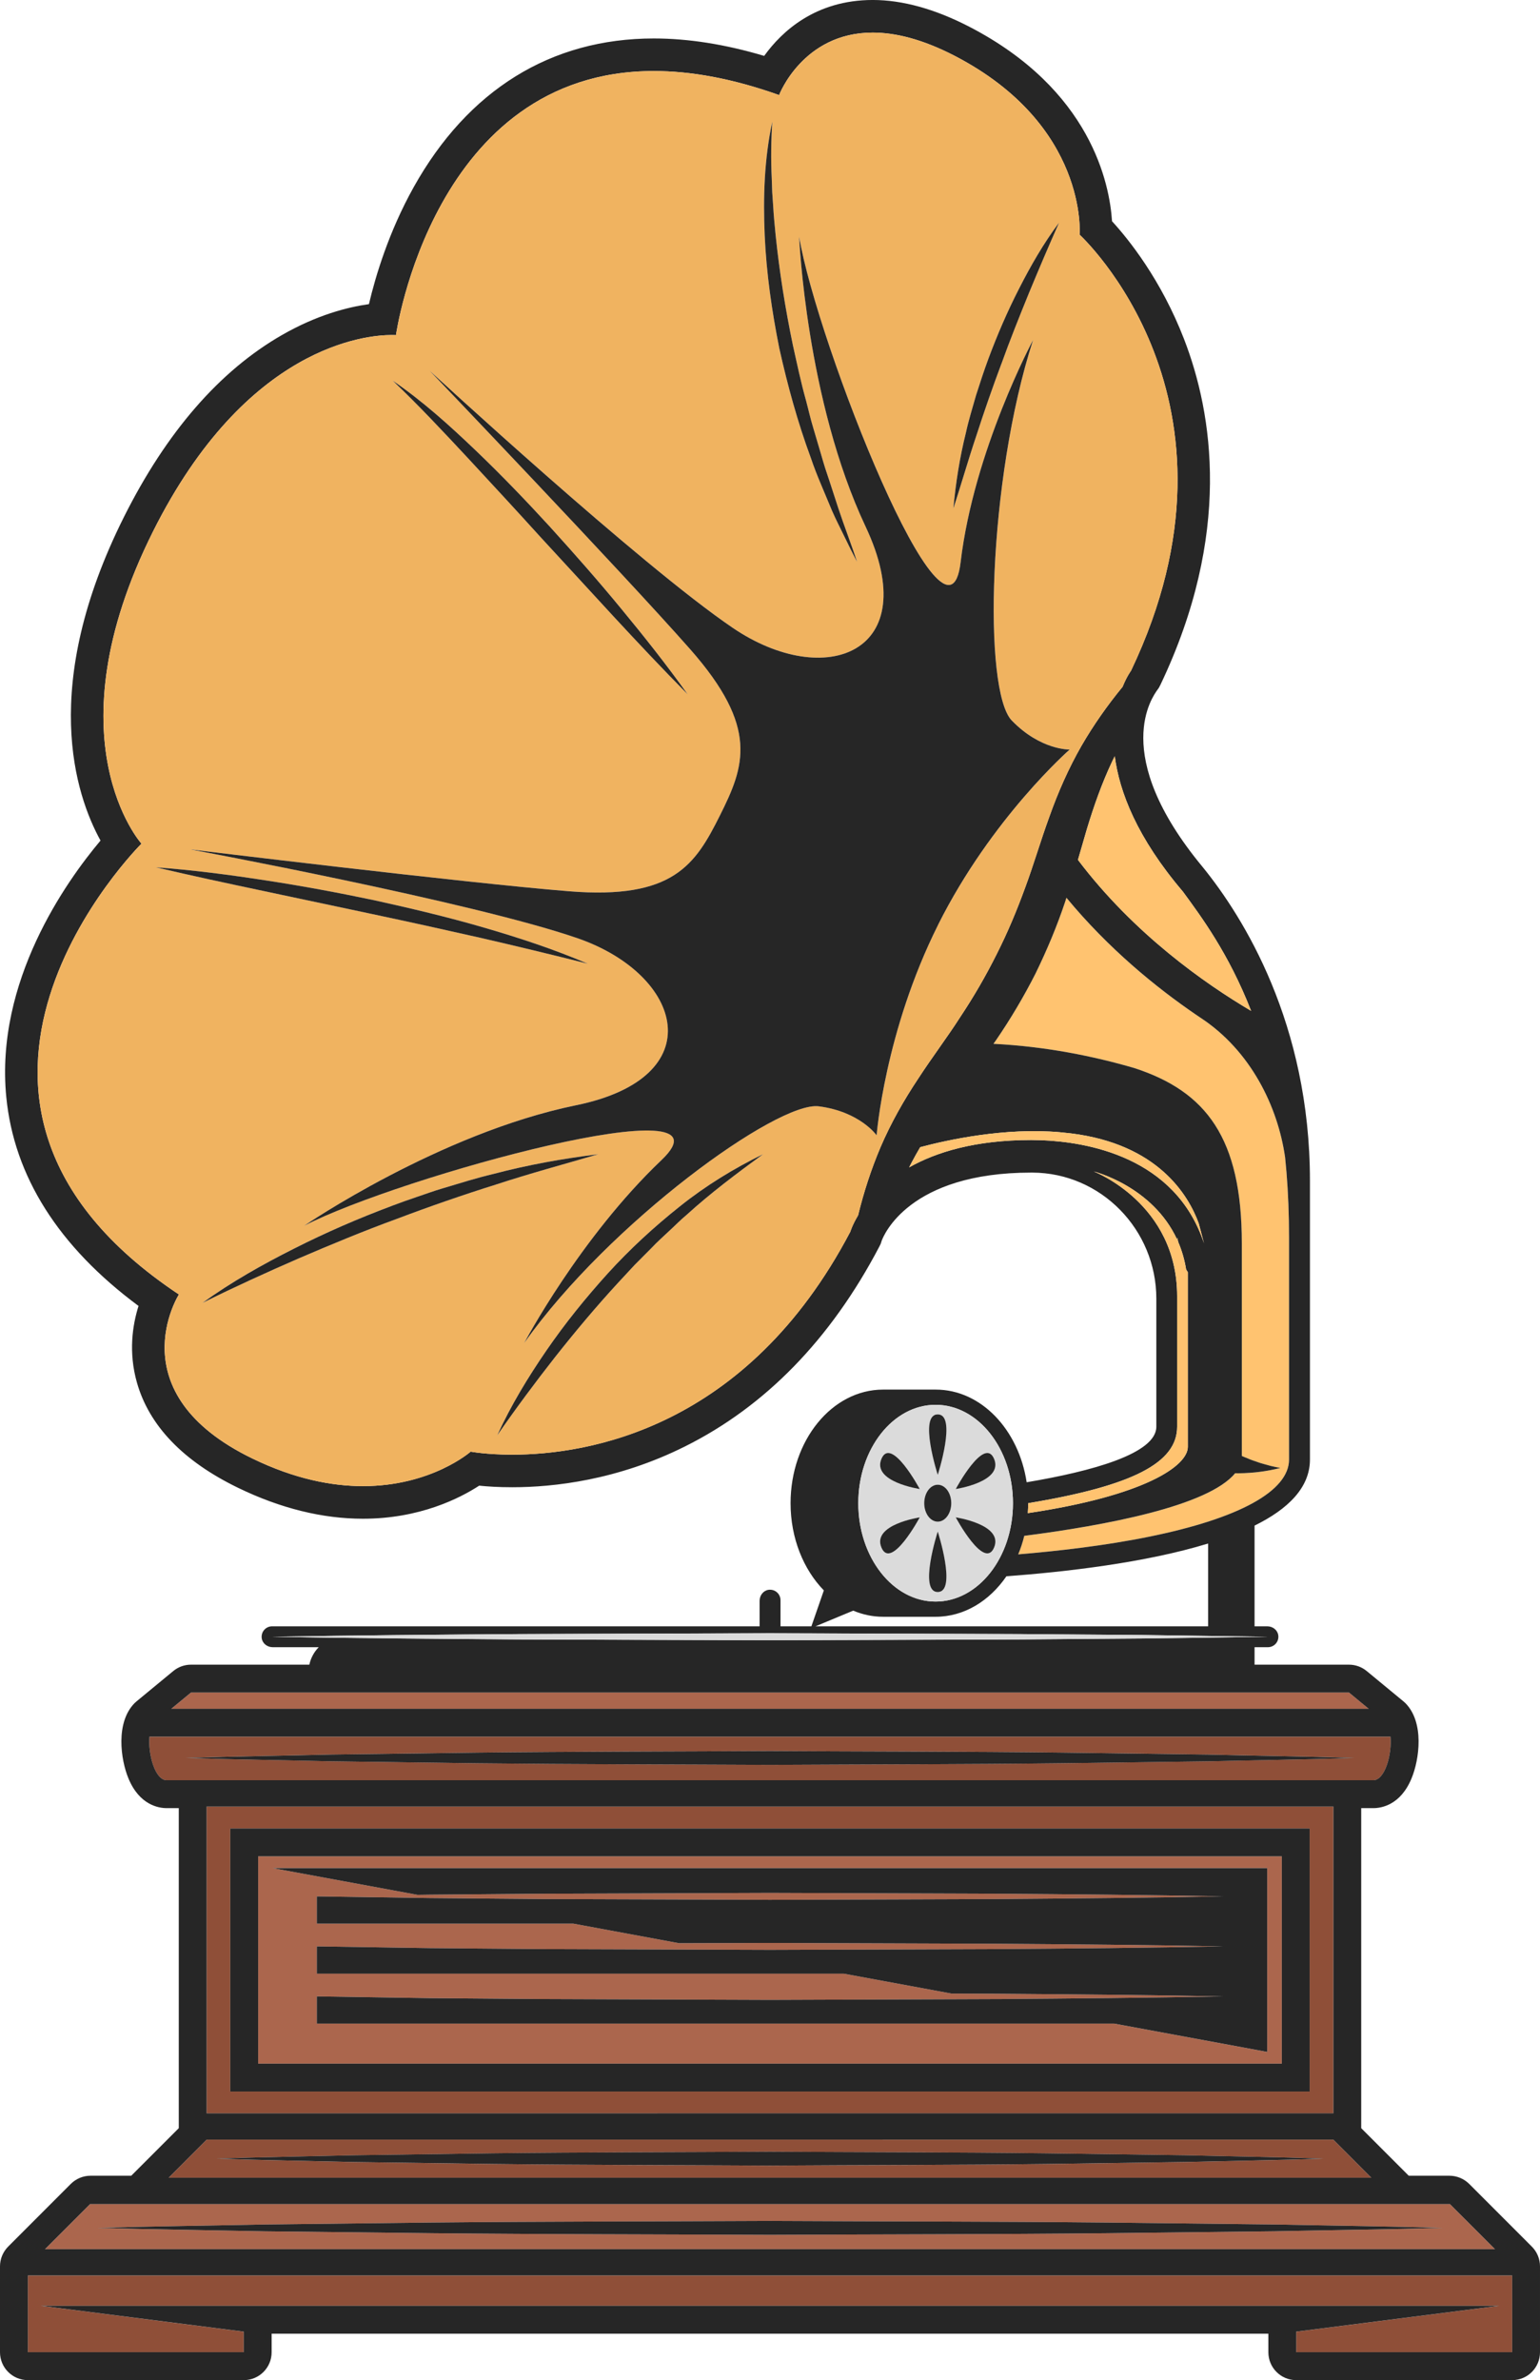 <svg xmlns="http://www.w3.org/2000/svg" width="699.26" height="1080" viewBox="0 0 699.26 1080"><g id="a"/><g id="b"><g id="c"><g id="d"><path d="M582.04 842.32H117.22v94.07h464.81v-94.07zm-6.66 88.76-69.41-12.83H143.86v-12.37l51.44.79 51.45.42 102.89.37 102.87-.37c34.3-.25 68.6-.55 102.89-1.21-34.28-.65-68.59-.95-102.89-1.21l-20.49-.08-48.89-9.02H143.86v-12.39l51.44.79 51.45.44 102.89.35 102.87-.35c34.3-.25 68.6-.57 102.89-1.23-34.28-.64-68.59-.95-102.89-1.19l-102.87-.37-41.28.13-48.07-8.89H143.86v-12.37l51.44.77 51.45.45 102.89.35 102.87-.35c34.3-.27 68.6-.57 102.89-1.22-34.28-.65-68.59-.96-102.89-1.21l-102.87-.37-102.89.37-51.45.44-5.73.08-65.7-12.12h451.52v83.39z" fill="#ab664d"/><path d="M605.44 819.75H93.82v139.17h511.62V819.75zm-10.76 129.3H104.56V829.68h490.11v119.37z" fill="#8f4f38"/><path d="M86.73 768.01H349.64 612.53L621.49 775.39H77.77L86.73 768.01z" fill="#ab664d"/><path d="M612.03 807.8h11.55c5.23.0 8.52-11.72 7.78-19.77H67.88c-.72 8.05 2.56 19.77 7.78 19.77H612.03zm2.78-10.13c-22.1.72-44.19 1.02-66.29 1.54l-66.31.87c-44.19.52-88.39.49-132.58.74-44.21-.23-88.4-.22-132.61-.72l-66.29-.89c-22.1-.52-44.19-.82-66.29-1.54 22.1-.72 44.19-1.02 66.29-1.56l66.29-.87c44.21-.5 88.4-.49 132.61-.72 44.19.25 88.39.2 132.58.72l66.31.89c22.1.54 44.19.84 66.29 1.54z" fill="#8f4f38"/><path d="M20.44 1020.58H678.82l-20.45-20.45H40.89l-20.45 20.45zm23.74-9.67c25.45-.72 50.9-1.02 76.37-1.54l76.36-.89c50.92-.5 101.82-.47 152.73-.72 50.9.27 101.82.22 152.72.74l76.37.87c25.45.52 50.91.82 76.37 1.54-25.45.72-50.92 1.02-76.37 1.54l-76.37.89c-50.9.52-101.82.47-152.72.74-50.91-.25-101.81-.23-152.73-.74l-76.36-.87c-25.47-.52-50.92-.84-76.37-1.56z" fill="#ab664d"/><path d="M76.57 988.18H622.69l-17.25-17.27v-.03H93.82v.03l-17.25 17.27zm21.76-8.68c20.94-.72 41.88-1.02 62.84-1.54l62.82-.89c41.88-.5 83.76-.47 125.65-.72 41.88.25 83.76.22 125.66.74l62.8.87c20.96.52 41.88.82 62.84 1.54-20.96.72-41.88 1.02-62.84 1.54l-62.8.89c-41.9.52-83.78.45-125.66.74-41.9-.25-83.77-.23-125.65-.74l-62.82-.87c-20.96-.52-41.9-.84-62.84-1.56z" fill="#8f4f38"/><path d="M686.62 1067.34H588.58V1058.02L680.73 1046.28H588.58 587.65 349.64 111.61 110.68 18.54L110.68 1058.02V1067.34H12.66V1032.54H686.62V1067.34z" fill="#8f4f38"/><path d="M462.33 705.31c1.1-2.66 2.04-5.46 2.75-8.4 36.77-4.71 83.54-13.49 95.75-28.42.57.02 1.16.05 1.73.03 6.51-.07 12.79-.89 18.79-2.41-1.53-.29-3.03-.61-4.54-.97-.5-.12-.99-.29-1.49-.42-.99-.27-1.96-.52-2.92-.82-.59-.17-1.16-.39-1.73-.59-.87-.29-1.73-.57-2.56-.89-.61-.22-1.19-.49-1.78-.74-.79-.3-1.56-.6-2.33-.96-.05-.02-.08-.05-.14-.07v-96.47c0-47.73-16.11-68.91-48.8-79.54-18.37-5.35-40.2-9.82-63.98-11 .33-.49.7-.95 1.04-1.44 6.64-9.69 12.72-19.9 18.05-30.41 5.18-10.6 9.79-21.56 13.5-32.69.2-.59.37-1.17.55-1.74 19.18 23.2 40.81 40.77 58.95 53.15.64.44 1.32.91 2.09 1.41 22.55 14.84 34.96 40.1 38.26 63.31v.03c.22 2.16.42 4.37.62 6.64.76 9.3 1.16 19.21 1.16 29.81v100.56c0 14.28-22.57 26.71-63.54 35.02-20.1 4.09-41.54 6.52-59.43 8.01z" fill="#ffc370"/><path d="M3.7 1019.42c-2.36 2.38-3.7 5.58-3.7 8.94v38.98c0 7.01 5.67 12.66 12.66 12.66H110.68c6.99.0 12.66-5.65 12.66-12.66v-8.42h452.58v8.42c0 7.01 5.66 12.66 12.66 12.66h98.04c6.99.0 12.64-5.65 12.64-12.66v-38.98c0-3.35-1.32-6.56-3.7-8.94l-28.47-28.48c-2.38-2.35-5.6-3.69-8.95-3.69h-18.48l-21.58-21.58v-145.22h5.5c3.56.0 12.32-1.32 17.35-13.49 3.56-8.57 5.92-25.42-2.83-34.2-.28-.27-.59-.55-.91-.81l-16.61-13.7c-2.28-1.88-5.11-2.9-8.05-2.9h-42.88v-7.93h6.07c2.88.0 5.17-2.55 4.68-5.53-.39-2.33-2.56-3.94-4.93-3.94h-5.82v-45.7c15.17-7.46 25.15-17.22 25.15-29.98v-126.44c0-71.47-30.31-119.79-48.7-142.4-42.63-51.38-22.4-77.66-20.64-80.31.7-.87.97-1.42 1.48-2.45 32.53-68.27 23.79-122.89 10.73-156.71-10.46-27.09-25.25-45.42-32.74-53.58-1.09-17-9.56-59.67-64.76-88.23-15.59-8.06-30.36-12.16-43.89-12.16h0c-26.02.0-41.34 14.32-49.29 25.37-17.64-5.25-34.45-7.91-50.11-7.91-46.69.0-84.39 23.34-109.06 67.5-11.39 20.4-17.39 40.67-20.3 53.05-9.61 1.34-23.64 4.91-39.51 14.03-28.32 16.25-52.42 44.01-71.72 82.52-38.46 76.8-22.11 126.06-10.65 146.86-15.73 18.69-47.91 63.96-42.79 116.35 3.52 35.99 23.71 67.87 60.05 94.82-2.75 8.73-4.63 21.06-.72 34.79 5.57 19.6 21.04 35.68 45.99 47.76 19.18 9.29 38.24 14 56.65 14 25.72.0 43.98-9.29 52.76-15.01 3.71.39 8.78.72 15.01.72 18.86.0 47.76-3.2 78.43-18.51 36.5-18.19 66.17-48.65 88.17-90.53.54-1.02.82-1.57 1.09-2.65.92-2.58 12.42-31.08 67.95-31.08h.5c31.25.1 56.32 25.95 56.32 57.2v58.11c0 12.22-29.21 20.22-58.88 25.2-3.64-23.93-20.74-42.05-41.31-42.05h-23.86c-23.2.0-42.03 23.07-42.03 51.55.0 15.89 5.87 30.09 15.11 39.57l-5.65 16.29h-14.03v-11.85c0-2.88-2.56-5.16-5.53-4.69-2.33.38-3.96 2.58-3.96 4.95v11.6H123.54c-2.88.0-5.16 2.57-4.68 5.53.39 2.33 2.57 3.94 4.93 3.94h20.94c-2.11 2.16-3.62 4.88-4.26 7.93h-53.75c-2.93.0-5.78 1.02-8.05 2.9l-16.61 13.7c-.32.25-.6.54-.91.81-8.75 8.78-6.39 25.63-2.83 34.2 5.03 12.17 13.81 13.49 17.34 13.49h5.52v145.22l-21.58 21.58h-18.48c-3.37.0-6.57 1.34-8.95 3.69l-28.47 28.48zm383.71-288.58c4.26 1.78 8.82 2.78 13.56 2.78h23.86c12.91.0 24.44-7.14 32.15-18.37 26.51-1.98 62.87-6.07 91.59-14.87v37.57h-178.28l17.12-7.11zm72.54-48.75c0 24.59-15.76 44.63-35.12 44.63s-35.11-20.03-35.11-44.63 15.74-44.65 35.11-44.65 35.12 20.03 35.12 44.65zm36.72-150.52s26.67 6.61 37.84 30.93v-1.01l.5 2.13c1.59 3.72 2.83 7.85 3.57 12.42l.77 1.22v79.25c0 8.65-19.5 22.15-72.66 30.08.1-1.49.18-3 .18-4.51 47.38-7.86 67.63-18.28 67.63-34.7v-59.21c0-42.18-37.84-56.6-37.84-56.6zm-83.86-1.88c.4-.79.79-1.58 1.21-2.33 1.22-2.31 2.5-4.59 3.82-6.82 12.36-3.29 38.43-9.02 63.54-6.77 1.68.15 3.3.33 4.95.52 39.3 4.88 53.2 27.8 57.97 40.81 1.36 5.25 2.41 9.1 2.41 9.1-13.03-39.6-53.72-46.09-74.07-46.83-1.49-.02-2.98-.08-4.44-.08-25.33.0-43.05 5.45-55.39 12.41zm100.78-225.39s-1.91 2.51-3.86 7.33c-6.84 8.33-13.13 17.22-18.63 26.71-5.9 10.26-10.73 21.27-14.64 32.29-4.01 10.98-7.14 21.83-10.98 32.14-3.77 10.36-7.98 20.42-12.94 30.21-4.91 9.81-10.36 19.23-16.48 28.42-5.93 9.27-12.78 18.24-19.16 28.06-6.47 9.71-12.41 20.15-17.08 31.06-4.29 10.11-7.65 20.47-10.19 30.95-2.65 4.41-3.54 7.44-3.54 7.44-47.13 89.64-119.52 101.14-153.52 101.14-11.7.0-18.86-1.36-18.86-1.36.0.0-17.74 15.64-48.9 15.64-14.12.0-30.97-3.2-50.2-12.52-61.66-29.87-33.38-74.44-33.38-74.44-133.65-88.82-17-204.55-17-204.55.0.0-42.15-46.98 5.26-141.68 42.4-84.65 97.14-89.12 108.27-89.12 1.32.0 2.03.05 2.03.05.0.0 16.78-119.84 117.07-119.84 16.58.0 35.44 3.27 56.9 10.91.0.0 10.76-28.35 42.5-28.35 10.11.0 22.37 2.88 37.1 10.48 60.86 31.48 56.85 81.23 56.85 81.23.0.0 81.93 74.87 23.37 197.8zm54.5 154.39c-20.79-12.27-53.16-34.86-78.63-68.52 1.36-4.71 2.7-9.37 4.04-13.92 3.22-10.63 6.82-20.82 11.48-30.71.39-.79.81-1.59 1.19-2.41 2.1 16.23 10.13 37 30.9 61.39.02.0.02.02.03.03 8.3 11.35 20.79 28.03 30.98 54.13zm-46.32 238.6c-20.1 4.09-41.54 6.52-59.43 8.01 1.1-2.66 2.04-5.46 2.75-8.4 36.77-4.71 83.54-13.49 95.75-28.42.57.02 1.16.05 1.73.03 6.51-.07 12.79-.89 18.79-2.41-1.53-.29-3.03-.61-4.54-.97-.5-.12-.99-.29-1.49-.42-.99-.27-1.96-.52-2.92-.82-.59-.17-1.16-.39-1.73-.59-.87-.29-1.73-.57-2.56-.89-.61-.22-1.19-.49-1.78-.74-.79-.3-1.56-.6-2.33-.96-.05-.02-.08-.03-.14-.05v-96.48c0-47.73-16.11-68.91-48.8-79.54-18.37-5.35-40.2-9.82-63.98-11 .33-.49.7-.95 1.04-1.44 6.64-9.69 12.72-19.9 18.05-30.41 5.18-10.6 9.79-21.56 13.5-32.69.2-.59.37-1.17.55-1.74 19.18 23.2 40.81 40.77 58.95 53.15.64.44 1.32.91 2.09 1.41 22.55 14.84 34.96 40.1 38.26 63.31v.03c.22 2.16.42 4.37.62 6.64.76 9.3 1.16 19.21 1.16 29.81v100.56c0 14.28-22.57 26.71-63.54 35.02zm-2.56 46.17-56.53.44-113.03.37-113.05-.37c-37.69-.25-75.36-.55-113.05-1.21 37.69-.65 75.36-.96 113.05-1.23l113.05-.37 113.03.37 56.53.44 56.51.79-56.51.77zm102.28 31.92H77.77l8.95-7.38H612.53l8.95 7.38zm-9.45 32.41H75.66c-5.21.0-8.5-11.72-7.78-19.77H631.36c.74 8.05-2.55 19.77-7.78 19.77h-11.55zm-6.59 11.95v139.17H93.82v-139.17h511.62zm17.25 168.42H76.57l17.25-17.27v-.03h511.62v.03l17.25 17.27zm56.13 32.41H20.44l20.45-20.45H658.37l20.45 20.45zm-666.17 11.95H686.62v34.8h-98.04v-9.32l92.16-11.74H18.54l92.14 11.74v9.32H12.66v-34.8z" fill="#262626"/><path d="M104.56 949.05h490.11V829.68H104.56v119.37zm12.66-106.73h464.81v94.07H117.22v-94.07z" fill="#262626"/><path d="M143.86 918.25v-12.37l51.44.79 51.45.42 102.89.37 102.87-.37c34.3-.25 68.6-.55 102.89-1.21-34.28-.65-68.59-.95-102.89-1.21l-20.49-.08-48.89-9.02H143.86v-12.39l51.44.79 51.45.44 102.89.35 102.87-.35c34.3-.25 68.6-.57 102.89-1.23-34.28-.64-68.59-.95-102.89-1.19l-102.87-.37-41.28.13-48.07-8.89H143.86v-12.37l51.44.77 51.45.45 102.89.35 102.87-.35c34.3-.27 68.6-.57 102.89-1.22-34.28-.65-68.59-.96-102.89-1.21l-102.87-.37-102.89.37-51.45.44-5.73.08-65.7-12.12h451.52v83.39l-69.41-12.83H143.86z" fill="#262626"/><path d="M482.22 800.09c-44.19.52-88.39.49-132.58.74-44.21-.23-88.4-.22-132.61-.72l-66.29-.89c-22.1-.52-44.19-.82-66.29-1.54 22.1-.72 44.19-1.02 66.29-1.56l66.29-.87c44.21-.5 88.4-.49 132.61-.72 44.19.25 88.39.2 132.58.72l66.31.89c22.1.54 44.19.84 66.29 1.54-22.1.72-44.19 1.02-66.29 1.54l-66.31.87z" fill="#262626"/><path d="M223.98 977.06c41.88-.5 83.76-.47 125.65-.72 41.88.25 83.76.22 125.66.74l62.8.87c20.96.52 41.88.82 62.84 1.54-20.96.72-41.88 1.02-62.84 1.54l-62.8.89c-41.9.52-83.78.45-125.66.74-41.9-.25-83.77-.23-125.65-.74l-62.82-.87c-20.96-.52-41.9-.84-62.84-1.56 20.94-.72 41.88-1.02 62.84-1.54l62.82-.89z" fill="#262626"/><path d="M196.91 1008.48c50.92-.5 101.82-.47 152.73-.72 50.9.27 101.82.22 152.72.74l76.37.87c25.45.52 50.91.82 76.37 1.54-25.45.72-50.92 1.02-76.37 1.54l-76.37.89c-50.9.52-101.82.47-152.72.74-50.91-.25-101.81-.23-152.73-.74l-76.36-.87c-25.47-.52-50.92-.84-76.37-1.56 25.45-.72 50.9-1.02 76.37-1.54l76.36-.89z" fill="#262626"/><path d="M513.59 304.31c58.56-122.92-23.37-197.8-23.37-197.8.0.0 4.01-49.74-56.85-81.23-14.74-7.59-26.99-10.48-37.1-10.48-31.74.0-42.5 28.35-42.5 28.35-21.46-7.64-40.32-10.91-56.9-10.91-100.29.0-117.07 119.84-117.07 119.84.0.0-.7-.05-2.03-.05-11.13.0-65.87 4.48-108.27 89.12-47.41 94.71-5.26 141.68-5.26 141.68.0.0-116.65 115.73 17 204.55.0.0-28.28 44.56 33.38 74.44 19.23 9.32 36.08 12.52 50.2 12.52 31.17.0 48.9-15.64 48.9-15.64.0.0 7.16 1.36 18.86 1.36 34 0 106.39-11.5 153.52-101.14.0.0.89-3.03 3.54-7.44 2.55-10.48 5.9-20.84 10.19-30.95 4.68-10.91 10.61-21.36 17.08-31.06 6.39-9.83 13.23-18.79 19.16-28.06 6.12-9.19 11.57-18.61 16.48-28.42 4.96-9.79 9.17-19.85 12.94-30.21 3.84-10.31 6.97-21.16 10.98-32.14 3.91-11.01 8.74-22.03 14.64-32.29 5.5-9.49 11.78-18.37 18.63-26.71 1.94-4.81 3.86-7.33 3.86-7.33zM225.79 651.26c6.19-13.51 13.92-26.27 22.35-38.51 8.43-12.27 17.82-23.87 27.83-34.92 10.03-11.03 21.06-21.16 32.73-30.43 11.65-9.32 24.46-17.17 37.77-23.67-12 8.77-23.74 17.55-34.62 27.44-2.82 2.33-5.36 4.98-8.08 7.46-2.65 2.52-5.42 4.93-7.91 7.61l-7.76 7.8-7.48 8.06c-9.93 10.78-19.38 22.05-28.5 33.58-9.09 11.57-17.87 23.39-26.32 35.57zm-133.87-60.07c13.09-9.44 27.21-17.4 41.61-24.64 14.4-7.29 29.25-13.73 44.38-19.38 3.77-1.44 7.59-2.77 11.4-4.07 3.84-1.27 7.61-2.7 11.5-3.82 7.74-2.3 15.42-4.76 23.3-6.61 15.61-4.11 31.53-6.97 47.51-8.93-15.47 4.54-30.93 8.68-46.17 13.68-15.27 4.78-30.38 10.02-45.33 15.67-15.02 5.48-29.79 11.62-44.49 17.92-14.69 6.39-29.27 13.03-43.71 20.19zm-21.09-197.63c16.77 1.21 33.43 3.39 50.01 5.95 16.6 2.53 33.11 5.62 49.54 9.07 16.4 3.62 32.74 7.48 48.89 12.17 16.15 4.68 32.15 9.92 47.61 16.53-16.3-4.11-32.54-8.01-48.84-11.77-16.3-3.69-32.62-7.28-48.99-10.75l-49.11-10.41c-16.38-3.45-32.74-6.97-49.12-10.8zM215.89 204.28c11.82 11.3 23.14 23.08 34.17 35.12 10.96 12.09 21.76 24.32 32.12 36.93 10.39 12.57 20.54 25.38 30.05 38.68-11.52-11.62-22.67-23.49-33.73-35.42l-33.09-35.93c-10.91-12.05-21.98-23.99-33.03-35.91-11.1-11.89-22.18-23.76-34.02-35.02 13.53 9.25 25.73 20.27 37.54 31.55zm144.16-47.51c1.86 8.32 3.59 16.65 5.9 24.85 1.11 4.12 2.01 8.28 3.27 12.37l3.62 12.25c.62 2.05 1.16 4.11 1.83 6.14l2.03 6.09 3.97 12.2c2.67 8.11 5.83 16.08 8.48 24.28-1.98-3.82-3.91-7.65-5.77-11.54-1.86-3.86-3.86-7.69-5.58-11.63l-4.98-11.9c-1.69-3.99-3.27-8-4.64-12.07-5.98-16.18-10.56-32.86-14.32-49.73-3.4-16.93-5.87-34.08-6.64-51.35-.76-17.23-.18-34.67 3.45-51.52-.55 8.58-.67 17.13-.25 25.65l.22 6.4.44 6.37c.23 4.26.67 8.48 1.07 12.72 1.73 16.95 4.44 33.75 7.9 50.41zm120.81-55.73c-4.73 10.66-9.25 21.26-13.65 31.89-4.34 10.66-8.63 21.33-12.52 32.16-4.02 10.73-7.8 21.59-11.35 32.56-3.67 10.9-6.82 21.98-10.44 33.06 1.04-11.58 2.88-23.12 5.7-34.44 1.23-5.7 2.99-11.23 4.56-16.83 1.78-5.57 3.59-11.11 5.6-16.56 4.06-10.9 8.68-21.63 14-31.99 5.28-10.36 11.1-20.49 18.11-29.84zm4.85 239.07s-35.44 31-59.75 79.55c-24.29 48.53-27.9 95.49-27.9 95.49.0.0-7.56-10.75-26.27-13.16-18.71-2.4-95.04 52.68-133.74 107.38.0.0 25.25-47.75 62.29-82.96 37.03-35.19-118.58 7.29-162.19 29.76.0.0 61.31-41.95 123.41-54.66 62.08-12.69 48.58-59.25.64-75.81-47.93-16.53-175.87-40.3-175.87-40.3.0.0 124.75 15.21 172.11 19.01 47.34 3.82 57.3-12.1 68.45-34.37 11.16-22.28 17.94-39.8-13.48-75.44-31.42-35.61-118.31-126.41-118.31-126.41.0.0 95.66 88.22 137.63 116.69 41.96 28.5 87.35 11.4 60.32-45.94-27.04-57.32-30.18-131.54-30.18-131.54 8.13 48.37 67.35 198.43 73.33 147.7 6-50.73 32.89-100.82 32.89-100.82-20.62 63.74-22.77 159.12-9.66 172.66 13.13 13.53 26.27 13.16 26.27 13.16z" fill="#f0b360"/><path d="M489.46 390.18c1.36-4.71 2.7-9.37 4.04-13.92 3.22-10.63 6.82-20.82 11.48-30.71.39-.79.81-1.59 1.19-2.41 2.1 16.23 10.13 37 30.9 61.39.02.0.02.02.03.03 8.3 11.35 20.79 28.03 30.98 54.13-20.79-12.27-53.16-34.86-78.63-68.52z" fill="#ffc370"/><path d="M425.95 419.67c-24.29 48.53-27.9 95.49-27.9 95.49.0.0-7.56-10.75-26.27-13.16-18.71-2.4-95.04 52.68-133.74 107.38.0.0 25.25-47.75 62.29-82.96 37.03-35.19-118.58 7.29-162.19 29.76.0.0 61.31-41.95 123.41-54.66 62.08-12.69 48.58-59.25.64-75.81-47.93-16.53-175.87-40.3-175.87-40.3.0.0 124.75 15.21 172.11 19.01 47.34 3.82 57.3-12.1 68.45-34.37 11.16-22.28 17.94-39.8-13.48-75.44-31.42-35.61-118.31-126.41-118.31-126.41.0.0 95.66 88.22 137.63 116.69 41.96 28.5 87.35 11.4 60.32-45.94-27.04-57.32-30.18-131.54-30.18-131.54 8.13 48.37 67.35 198.43 73.33 147.7 6-50.73 32.89-100.82 32.89-100.82-20.62 63.74-22.77 159.12-9.66 172.66 13.13 13.53 26.27 13.16 26.27 13.16.0.0-35.44 31-59.75 79.55z" fill="#262626"/><path d="M462.67 743.91l-113.03.37-113.05-.37c-37.69-.25-75.36-.55-113.05-1.21 37.69-.65 75.36-.96 113.05-1.23l113.05-.37 113.03.37 56.53.44 56.51.79-56.51.77-56.53.44z" fill="#dbdbdb"/><path d="M459.95 682.09c0-24.61-15.76-44.65-35.12-44.65s-35.11 20.03-35.11 44.65 15.74 44.63 35.11 44.63 35.12-20.03 35.12-44.63zm-34.15 12.86s8.85 27.43.0 27.43.0-27.43.0-27.43zm-8.18-19.3s-21.83-3.24-17.38-13.71c4.42-10.48 17.38 13.71 17.38 13.71zm0 12.86s-12.96 24.19-17.38 13.71c-4.44-10.48 17.38-13.71 17.38-13.71zm8.18-19.3s-8.87-27.43.0-27.43.0 27.43.0 27.43zm6.13 12.88c0 4.61-2.75 8.37-6.13 8.37s-6.14-3.76-6.14-8.37 2.73-8.38 6.14-8.38 6.13 3.75 6.13 8.38zm2.03-6.44s12.96-24.19 17.4-13.71c4.43 10.48-17.4 13.71-17.4 13.71zm0 12.86s21.83 3.24 17.4 13.71c-4.44 10.48-17.4-13.71-17.4-13.71z" fill="#dbdbdb"/><path d="M425.8 690.46c-3.4.0-6.14-3.76-6.14-8.37s2.73-8.38 6.14-8.38 6.13 3.75 6.13 8.38-2.75 8.37-6.13 8.37z" fill="#262626"/><path d="M425.8 641.79c8.85.0.0 27.43.0 27.43.0.0-8.87-27.43.0-27.43z" fill="#262626"/><path d="M400.24 661.94c4.42-10.48 17.38 13.71 17.38 13.71.0.0-21.83-3.24-17.38-13.71z" fill="#262626"/><path d="M400.24 702.23c-4.44-10.48 17.38-13.71 17.38-13.71.0.0-12.96 24.19-17.38 13.71z" fill="#262626"/><path d="M425.8 722.38c-8.87.0.0-27.43.0-27.43.0.0 8.85 27.43.0 27.43z" fill="#262626"/><path d="M433.97 688.51s21.83 3.24 17.4 13.71c-4.44 10.48-17.4-13.71-17.4-13.71z" fill="#262626"/><path d="M433.97 675.65s12.96-24.19 17.4-13.71c4.43 10.48-17.4 13.71-17.4 13.71z" fill="#262626"/><path d="M250.05 239.41c10.96 12.09 21.76 24.32 32.12 36.93 10.39 12.57 20.54 25.38 30.05 38.68-11.52-11.62-22.67-23.49-33.73-35.42l-33.09-35.93c-10.91-12.05-21.98-23.99-33.03-35.91-11.1-11.89-22.18-23.76-34.02-35.02 13.53 9.25 25.73 20.27 37.54 31.55 11.82 11.3 23.14 23.08 34.17 35.12z" fill="#262626"/><path d="M369.22 193.99l3.62 12.25c.62 2.05 1.16 4.11 1.83 6.14l2.03 6.09 3.97 12.2c2.67 8.11 5.83 16.08 8.48 24.28-1.98-3.82-3.91-7.65-5.77-11.54-1.86-3.86-3.86-7.69-5.58-11.63l-4.98-11.9c-1.69-3.99-3.27-8-4.64-12.07-5.98-16.18-10.56-32.86-14.32-49.73-3.4-16.93-5.87-34.08-6.64-51.35-.76-17.23-.18-34.67 3.45-51.52-.55 8.58-.67 17.13-.25 25.65l.22 6.4.44 6.37c.23 4.26.67 8.48 1.07 12.72 1.73 16.95 4.44 33.75 7.9 50.41 1.86 8.32 3.59 16.65 5.9 24.85 1.11 4.12 2.01 8.28 3.27 12.37z" fill="#262626"/><path d="M454.69 165.09c-4.02 10.73-7.8 21.59-11.35 32.56-3.67 10.9-6.82 21.98-10.44 33.06 1.04-11.58 2.88-23.12 5.7-34.44 1.23-5.7 2.99-11.23 4.56-16.83 1.78-5.57 3.59-11.11 5.6-16.56 4.06-10.9 8.68-21.63 14-31.99 5.28-10.36 11.1-20.49 18.11-29.84-4.73 10.66-9.25 21.26-13.65 31.89-4.34 10.66-8.63 21.33-12.52 32.16z" fill="#262626"/><path d="M170.38 408.59c16.4 3.62 32.74 7.48 48.89 12.17 16.15 4.68 32.15 9.92 47.61 16.53-16.3-4.11-32.54-8.01-48.84-11.77-16.3-3.69-32.62-7.28-48.99-10.75l-49.11-10.41c-16.38-3.45-32.74-6.97-49.12-10.8 16.77 1.21 33.43 3.39 50.01 5.95 16.6 2.53 33.11 5.62 49.54 9.07z" fill="#262626"/><path d="M177.91 547.17c3.77-1.44 7.59-2.77 11.4-4.07 3.84-1.27 7.61-2.7 11.5-3.82 7.74-2.3 15.42-4.76 23.3-6.61 15.61-4.11 31.53-6.97 47.51-8.93-15.47 4.54-30.93 8.68-46.17 13.68-15.27 4.78-30.38 10.02-45.33 15.67-15.02 5.48-29.79 11.62-44.49 17.92-14.69 6.39-29.27 13.03-43.71 20.19 13.09-9.44 27.21-17.4 41.61-24.64 14.4-7.29 29.25-13.73 44.38-19.38z" fill="#262626"/><path d="M275.97 577.83c10.03-11.03 21.06-21.16 32.73-30.43 11.65-9.32 24.46-17.17 37.77-23.67-12 8.77-23.74 17.55-34.62 27.44-2.82 2.33-5.36 4.98-8.08 7.46-2.65 2.52-5.42 4.93-7.91 7.61l-7.76 7.8-7.48 8.06c-9.93 10.78-19.38 22.05-28.5 33.58-9.09 11.57-17.87 23.39-26.32 35.57 6.19-13.51 13.92-26.27 22.35-38.51 8.43-12.27 17.82-23.87 27.83-34.92z" fill="#262626"/><path d="M534.51 562.51v-1.01l.5 2.13c1.59 3.72 2.83 7.85 3.57 12.42l.77 1.22v79.25c0 8.65-19.5 22.15-72.66 30.08.1-1.49.18-3 .18-4.51 47.38-7.86 67.63-18.28 67.63-34.7v-59.21c0-42.18-37.84-56.6-37.84-56.6.0.0 26.67 6.61 37.84 30.93z" fill="#ffc370"/><path d="M417.84 520.54c12.36-3.29 38.43-9.02 63.54-6.77 1.68.15 3.3.33 4.95.52 39.3 4.88 53.2 27.8 57.97 40.81 1.36 5.25 2.41 9.1 2.41 9.1-13.03-39.6-53.72-46.09-74.07-46.83-1.61-.05-3.1-.08-4.44-.08-25.33.0-43.05 5.45-55.39 12.41.4-.79.79-1.58 1.21-2.33 1.22-2.31 2.5-4.59 3.82-6.82z" fill="#ffc370"/></g></g></g></svg>